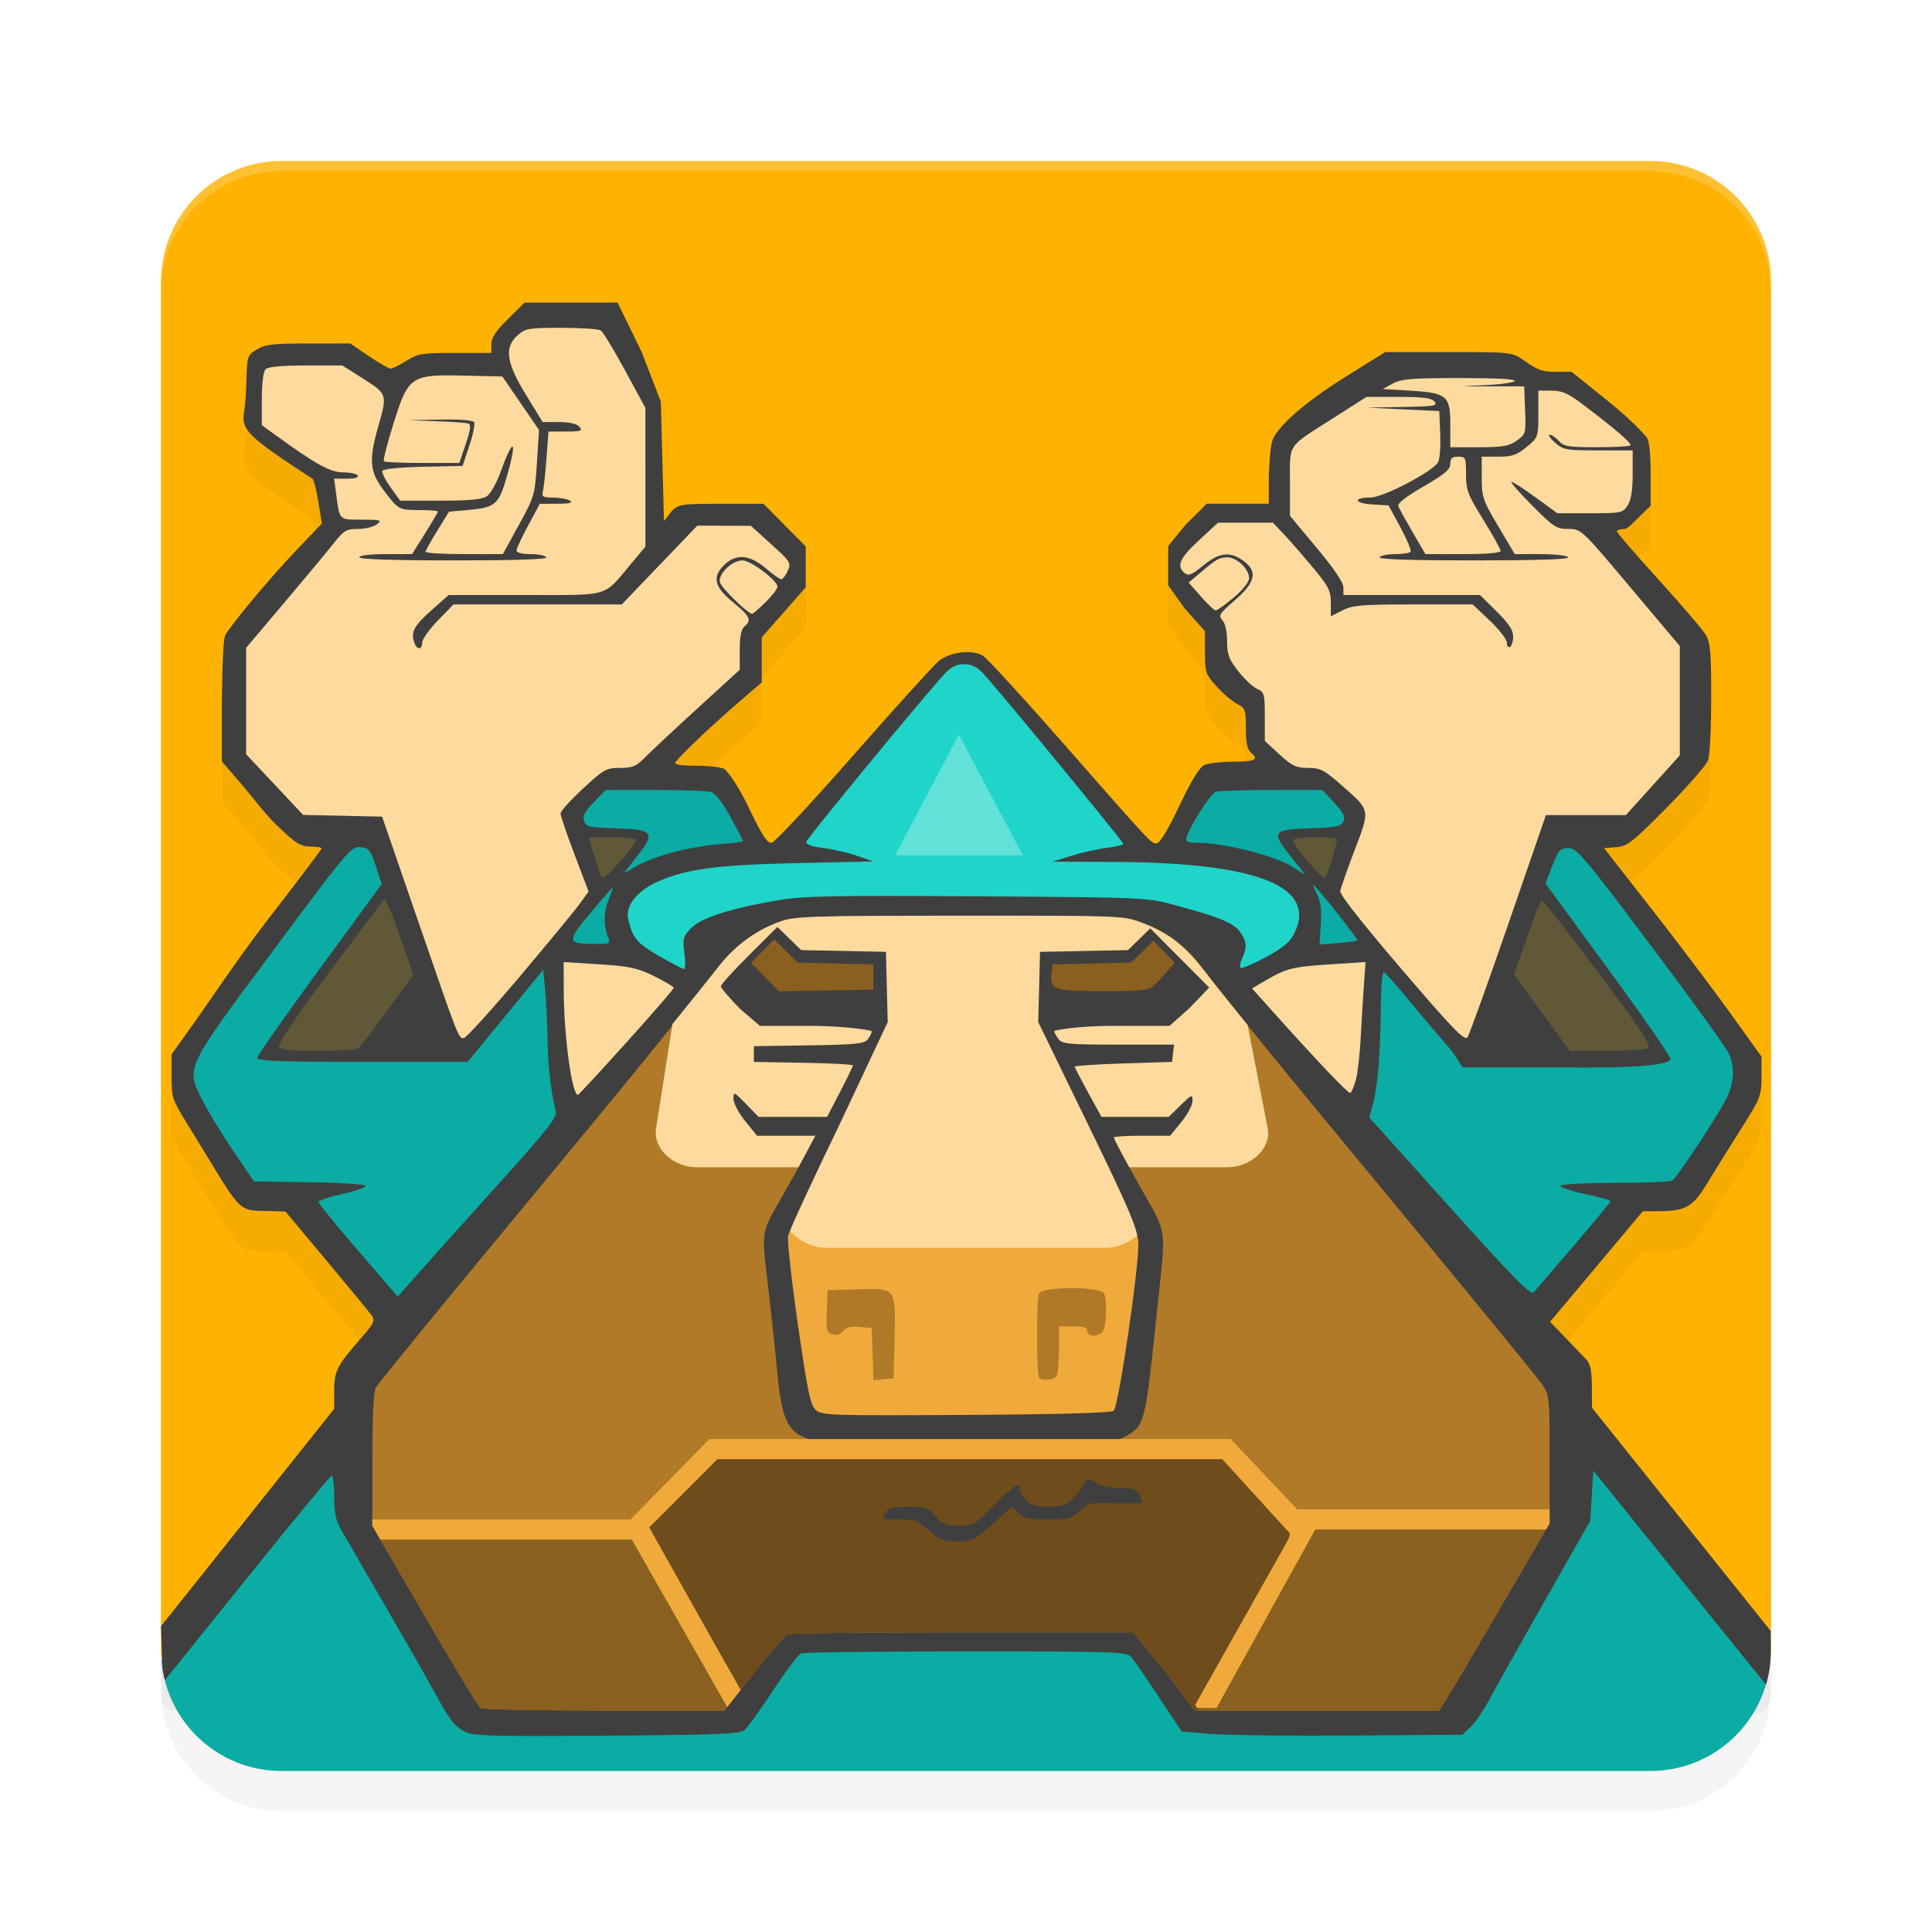 <?xml version="1.0" encoding="UTF-8" standalone="no"?>
<svg
   width="192"
   height="192"
   version="1"
   id="svg28"
   sodipodi:docname="games_magic_touch.svg"
   inkscape:version="1.1.1 (1:1.1+202109281949+c3084ef5ed)"
   xmlns:inkscape="http://www.inkscape.org/namespaces/inkscape"
   xmlns:sodipodi="http://sodipodi.sourceforge.net/DTD/sodipodi-0.dtd"
   xmlns="http://www.w3.org/2000/svg"
   xmlns:svg="http://www.w3.org/2000/svg"
   xmlns:rdf="http://www.w3.org/1999/02/22-rdf-syntax-ns#"
   xmlns:cc="http://creativecommons.org/ns#"
   xmlns:dc="http://purl.org/dc/elements/1.1/">
  <defs
     id="defs32">
    <filter
       inkscape:collect="always"
       style="color-interpolation-filters:sRGB"
       id="filter134213"
       x="-0.047"
       y="-0.05"
       width="1.093"
       height="1.099">
      <feGaussianBlur
         inkscape:collect="always"
         stdDeviation="3.103"
         id="feGaussianBlur134215" />
    </filter>
    <filter
       inkscape:collect="always"
       style="color-interpolation-filters:sRGB"
       id="filter135624"
       x="-0.046"
       y="-0.05"
       width="1.092"
       height="1.101">
      <feGaussianBlur
         inkscape:collect="always"
         stdDeviation="3.059"
         id="feGaussianBlur135626" />
    </filter>
  </defs>
  <sodipodi:namedview
     pagecolor="#ffffff"
     bordercolor="#666666"
     borderopacity="1"
     objecttolerance="10"
     gridtolerance="10"
     guidetolerance="10"
     inkscape:pageopacity="0"
     inkscape:pageshadow="2"
     inkscape:window-width="1920"
     inkscape:window-height="1019"
     id="namedview30"
     showgrid="false"
     inkscape:zoom="2.86"
     inkscape:cx="137.76224"
     inkscape:cy="85.48951"
     inkscape:window-x="0"
     inkscape:window-y="34"
     inkscape:window-maximized="1"
     inkscape:current-layer="svg28"
     inkscape:pagecheckerboard="0"
     inkscape:snap-global="false"
     showguides="true"
     inkscape:snap-bbox="true"
     inkscape:snap-bbox-midpoints="true">
    <inkscape:grid
       type="xygrid"
       id="grid841" />
  </sodipodi:namedview>
  <path
     id="path134175"
     style="opacity:0.2;fill:#000000;stroke-width:4;filter:url(#filter134213)"
     d="M 176,168 V 32 c 0,-6.648 -5.352,-12 -12,-12 H 28 c -6.648,0 -12,5.352 -12,12 V 168 c 0,6.648 9.761,-5.073 16.409,-4.98 l 125.717,1.748 C 164.773,164.86 176,174.648 176,168 Z"
     sodipodi:nodetypes="sssssssss" />
  <path
     id="rect2"
     style="fill:#ffb200;stroke-width:4"
     transform="matrix(0,-1,-1,0,0,0)"
     d="m -164,-176 h 136 c 6.648,0 12,5.352 12,12 v 136 c 0,6.648 -5.352,12 -12,12 h -136 c -6.648,0 5.073,-9.761 4.98,-16.409 l -1.748,-125.717 C -160.86,-164.773 -170.648,-176 -164,-176 Z"
     sodipodi:nodetypes="sssssssss" />
  <path
     id="path135539"
     style="opacity:0.2;fill:#000000;fill-opacity:1;stroke-width:16;stroke-linecap:round;stroke-linejoin:round;filter:url(#filter135624)"
     d="m 52.131,34.072 -1.65,1.629 c -1.207,1.192 -1.648,1.864 -1.648,2.5 v 0.871 h -3.6 c -3.301,0 -3.703,0.065 -4.838,0.781 -0.681,0.43 -1.388,0.779 -1.572,0.779 -0.185,0 -1.165,-0.561 -2.178,-1.248 l -1.84,-1.25 h -4.156 c -3.523,9.9e-4 -4.305,0.092 -5.125,0.592 -0.929,0.567 -0.97,0.679 -1.025,2.889 -0.032,1.265 -0.137,2.747 -0.234,3.293 -0.323,1.81 0.323,2.445 6.785,6.67 0.138,0.09 0.403,1.128 0.592,2.307 l 0.344,2.143 L 29.857,58.25 c -3.647,3.814 -7.08,8.131 -7.453,8.844 -0.232,0.442 -0.291,2.775 -0.355,6.631 v 5.949 l 1.832,2.117 c 1.008,1.164 2.422,3.067 3.631,4.227 1.882,1.806 2.36,2.109 3.322,2.109 0.618,0 1.125,0.085 1.125,0.189 0,0.104 -2.362,3.232 -5.248,6.951 -2.886,3.719 -5.93,8.284 -7.254,10.143 l -2.408,3.377 v 2.189 c 0,2.084 0.076,2.308 1.582,4.744 5.543,8.966 4.734,8.547 8.016,8.633 l 1.719,0.045 4.062,4.854 c 2.234,2.669 4.254,5.122 4.49,5.453 0.387,0.543 0.28,0.771 -1.094,2.344 -2.353,2.693 -2.611,3.209 -2.613,5.189 l -0.002,1.775 -5.68,7.129 c -3.123,3.921 -6.994,8.782 -8.604,10.801 L 16,165.613 l 0.09,2.807 0.018,0.551 -0.055,0.072 c 0.016,0.192 0.051,0.377 0.076,0.566 l 0.002,0.07 c 0.006,0.041 0.017,0.079 0.023,0.119 0.052,0.347 0.119,0.687 0.199,1.023 0.012,0.05 0.017,0.103 0.029,0.152 l 0.004,-0.006 C 17.702,176.169 22.38,180 28,180 h 136 c 5.466,0 10.036,-3.625 11.492,-8.607 5.6e-4,6.7e-4 0.013,0.017 0.014,0.018 0.019,-0.065 0.027,-0.134 0.045,-0.199 0.11,-0.401 0.205,-0.81 0.273,-1.227 0.021,-0.13 0.028,-0.265 0.045,-0.396 0.033,-0.247 0.07,-0.492 0.088,-0.744 l -0.018,-0.023 c 0.011,-0.163 0.038,-0.321 0.043,-0.486 l -0.01,-2.25 -8.881,-11.092 -8.879,-11.092 -0.012,-2.109 c -0.008,-1.569 -0.15,-2.258 -0.557,-2.689 -0.301,-0.319 -1.235,-1.292 -2.074,-2.162 l -1.525,-1.582 4.607,-5.492 4.605,-5.494 1.449,-0.002 c 2.793,-0.003 3.509,-0.4 4.924,-2.727 0.707,-1.163 2.218,-3.59 3.357,-5.395 1.988,-3.15 2.07,-3.36 2.072,-5.26 l 0.002,-1.979 -3.104,-4.324 c -1.707,-2.379 -5.23,-7.044 -7.828,-10.365 l -4.725,-6.037 1.221,-0.094 c 1.102,-0.085 1.589,-0.468 4.998,-3.916 2.078,-2.102 3.925,-4.213 4.107,-4.691 0.187,-0.491 0.331,-3.212 0.33,-6.238 -0.001,-4.66 -0.076,-5.495 -0.574,-6.309 -0.316,-0.516 -2.424,-2.974 -4.686,-5.463 -2.262,-2.489 -4.113,-4.632 -4.113,-4.764 0,-0.131 0.312,-0.24 0.691,-0.24 0.379,0 0.821,-0.52 1.473,-1.156 l 1.186,-1.158 v -3.156 c 0,-2.054 -0.137,-3.332 -0.391,-3.654 -0.215,-0.272 -1.673,-1.845 -3.729,-3.496 l -3.736,-3.002 h -1.826 c -1.432,0 -2.073,-0.569 -2.975,-1.182 -1.132,-0.769 -1.245,-0.779 -7.428,-0.779 h -6.279 l -3.568,2.215 c -5.153,3.199 -7.01,5.278 -7.543,6.309 -0.309,0.598 -0.403,2.115 -0.469,3.877 v 2.67 h -3.283 -2.883 l -2.115,2.102 -1.717,2.102 v 1.803 2.104 l 1.627,2.279 2.029,2.279 0.002,2.109 c 0.002,1.988 0.068,2.18 1.15,3.379 0.632,0.699 1.546,1.475 2.031,1.727 0.828,0.428 0.883,0.58 0.883,2.441 0,1.383 0.142,2.104 0.469,2.375 0.87,0.722 0.476,0.938 -1.705,0.938 -1.195,0 -2.494,0.147 -2.889,0.328 -0.489,0.225 -1.282,1.518 -2.49,4.062 -1.13,2.379 -1.948,3.732 -2.254,3.732 -0.556,0 -0.452,0.11 -9.535,-10.234 -3.81,-4.339 -7.276,-8.117 -7.703,-8.396 -1.02,-0.668 -3.238,-0.429 -4.387,0.475 -0.471,0.371 -4.281,4.574 -8.465,9.338 -4.184,4.764 -7.861,8.703 -8.17,8.754 -0.44,0.072 -0.954,-0.725 -2.365,-3.674 -0.991,-2.072 -2.061,-3.506 -2.379,-3.676 -0.318,-0.17 -1.58,-0.309 -2.805,-0.309 -1.394,0 -2.155,-0.116 -2.035,-0.311 0.173,-0.279 2.203,-2.478 6.955,-6.561 L 75.701,71.812 v -2.236 -2.236 l 2.188,-2.49 2.188,-2.492 V 60.33 58.303 L 77.977,56.186 75.875,54.068 h -4.025 c -4.012,0 -4.528,0.003 -5.195,0.854 l -0.67,0.854 -0.156,-5.93 -0.156,-5.932 L 63.773,38.994 61.375,34.072 h -4.621 z" />
  <path
     id="rect91358"
     style="opacity:1;fill:#0baca3;stroke-width:16;stroke-linecap:round;stroke-linejoin:round;fill-opacity:1"
     d="M 34.078 141.059 L 16.053 165.043 C 16.579 171.198 21.704 176 28 176 L 164 176 C 170.363 176 175.525 171.093 175.957 164.844 L 157.703 142.203 L 34.078 141.059 z " />
  <path
     id="path1018"
     style="opacity:1;fill:#3f3f3f;fill-opacity:1;stroke-width:0.312"
     d="m 52.131,30.072 -1.65,1.629 c -1.207,1.192 -1.648,1.864 -1.648,2.5 v 0.871 h -3.6 c -3.301,0 -3.703,0.065 -4.838,0.781 -0.681,0.43 -1.388,0.779 -1.572,0.779 -0.185,0 -1.165,-0.561 -2.178,-1.248 l -1.84,-1.25 h -4.156 c -3.523,9.9e-4 -4.305,0.092 -5.125,0.592 -0.929,0.567 -0.97,0.679 -1.025,2.889 -0.032,1.265 -0.137,2.747 -0.234,3.293 -0.323,1.81 0.323,2.445 6.785,6.67 0.138,0.09 0.403,1.128 0.592,2.307 l 0.344,2.143 L 29.857,54.25 c -3.647,3.814 -7.081,8.131 -7.454,8.844 -0.232,0.442 -0.291,2.775 -0.355,6.631 v 5.949 l 1.832,2.117 c 1.008,1.164 2.423,3.067 3.632,4.227 1.882,1.806 2.36,2.109 3.322,2.109 0.618,0 1.125,0.085 1.125,0.189 0,0.104 -2.362,3.232 -5.248,6.951 -2.886,3.719 -5.93,8.284 -7.254,10.143 l -2.408,3.377 v 2.189 c 0,2.084 0.076,2.308 1.582,4.744 5.543,8.966 4.733,8.547 8.016,8.633 l 1.719,0.045 4.062,4.854 c 2.234,2.669 4.254,5.122 4.49,5.453 0.387,0.543 0.28,0.771 -1.094,2.344 -2.353,2.693 -2.611,3.209 -2.613,5.189 l -0.002,1.775 -5.68,7.129 c -3.123,3.921 -6.994,8.782 -8.604,10.801 L 16,161.613 l 0.09,2.807 0.041,1.26 c 0.061,0.44 0.145,0.872 0.252,1.295 l 8.076,-10.035 c 4.554,-5.659 8.387,-10.296 8.516,-10.305 0.129,-0.009 0.236,0.932 0.238,2.092 0.003,1.633 0.166,2.392 0.727,3.359 6.294,10.862 8.323,14.392 9.252,16.104 1.491,2.747 1.931,3.317 3.006,3.898 0.803,0.434 2.535,0.485 14.068,0.402 11.131,-0.08 13.242,-0.168 13.727,-0.564 0.315,-0.258 1.595,-2.032 2.844,-3.943 1.249,-1.911 2.501,-3.564 2.781,-3.672 0.281,-0.108 7.672,-0.195 16.424,-0.195 14.769,0 15.945,0.039 16.379,0.547 0.257,0.301 1.492,2.094 2.744,3.984 l 2.277,3.436 2.955,0.238 c 1.625,0.13 7.901,0.201 13.945,0.156 l 10.988,-0.082 0.824,-0.775 c 0.454,-0.426 1.351,-1.761 1.994,-2.967 0.643,-1.206 3.13,-5.639 5.527,-9.85 l 4.357,-7.654 0.156,-2.5 0.156,-2.5 8.562,10.625 c 4.587,5.691 8.265,10.24 8.598,10.637 0.288,-0.978 0.447,-2.01 0.477,-3.076 l -0.01,-2.25 -8.881,-11.092 -8.879,-11.092 -0.012,-2.109 c -0.008,-1.569 -0.15,-2.258 -0.557,-2.689 -0.301,-0.319 -1.235,-1.292 -2.074,-2.162 l -1.525,-1.582 4.607,-5.492 4.605,-5.494 1.449,-0.002 c 2.793,-0.003 3.509,-0.4 4.924,-2.727 0.707,-1.163 2.218,-3.59 3.357,-5.395 1.988,-3.15 2.07,-3.36 2.072,-5.26 l 0.002,-1.979 -3.104,-4.324 c -1.707,-2.379 -5.23,-7.044 -7.828,-10.365 l -4.725,-6.037 1.221,-0.094 c 1.102,-0.085 1.589,-0.468 4.998,-3.916 2.078,-2.102 3.925,-4.213 4.107,-4.691 0.187,-0.491 0.331,-3.212 0.33,-6.238 -0.001,-4.66 -0.076,-5.495 -0.574,-6.309 -0.316,-0.516 -2.424,-2.974 -4.686,-5.463 -2.262,-2.489 -4.113,-4.632 -4.113,-4.764 0,-0.131 0.312,-0.24 0.691,-0.24 0.379,0 0.822,-0.52 1.474,-1.156 l 1.186,-1.158 v -3.156 c 0,-2.054 -0.137,-3.332 -0.391,-3.654 -0.215,-0.272 -1.674,-1.846 -3.729,-3.496 l -3.736,-3.002 h -1.826 c -1.432,0 -2.073,-0.569 -2.975,-1.181 -1.132,-0.769 -1.245,-0.779 -7.428,-0.779 h -6.279 l -3.568,2.215 c -5.153,3.199 -7.01,5.278 -7.543,6.308 -0.309,0.598 -0.403,2.116 -0.469,3.878 v 2.67 h -3.283 -2.883 l -2.115,2.102 -1.717,2.102 v 1.802 2.104 l 1.627,2.279 2.029,2.279 0.002,2.109 c 0.002,1.988 0.068,2.18 1.15,3.379 0.632,0.699 1.546,1.475 2.031,1.727 0.828,0.428 0.883,0.58 0.883,2.441 0,1.383 0.142,2.104 0.469,2.375 0.87,0.722 0.476,0.938 -1.705,0.938 -1.195,0 -2.494,0.147 -2.889,0.328 -0.489,0.225 -1.282,1.518 -2.49,4.062 -1.13,2.379 -1.948,3.732 -2.254,3.732 -0.556,0 -0.452,0.11 -9.535,-10.234 -3.81,-4.339 -7.276,-8.117 -7.703,-8.396 -1.02,-0.668 -3.238,-0.429 -4.387,0.475 -0.471,0.371 -4.281,4.574 -8.465,9.338 -4.184,4.764 -7.86,8.703 -8.17,8.754 -0.44,0.072 -0.954,-0.725 -2.365,-3.674 -0.991,-2.072 -2.061,-3.506 -2.379,-3.677 -0.318,-0.17 -1.58,-0.309 -2.805,-0.309 -1.394,0 -2.155,-0.116 -2.035,-0.311 0.173,-0.279 2.203,-2.477 6.955,-6.56 L 75.701,67.812 v -2.236 -2.236 l 2.188,-2.49 2.188,-2.492 v -2.027 -2.027 L 77.977,52.186 75.875,50.069 h -4.025 c -4.012,0 -4.528,0.003 -5.195,0.854 l -0.67,0.854 -0.156,-5.93 -0.156,-5.932 L 63.773,34.994 61.375,30.072 H 56.754 Z M 108.145,146.975 c 0.143,-0.006 0.335,0.119 0.689,0.367 0.473,0.331 1.361,0.525 2.391,0.525 1.3,0 1.704,0.126 1.961,0.605 0.178,0.332 0.324,0.695 0.324,0.807 0,0.112 -1.193,0.162 -2.65,0.111 -2.513,-0.087 -2.693,-0.047 -3.531,0.756 -0.797,0.764 -1.108,0.846 -3.189,0.846 -1.862,0 -2.432,-0.118 -2.959,-0.613 l -0.654,-0.615 -1.916,1.709 c -1.788,1.593 -2.023,1.707 -3.506,1.707 -1.378,0 -1.752,-0.146 -2.801,-1.094 -1.082,-0.977 -1.397,-1.094 -2.971,-1.094 -1.683,0 -1.744,-0.028 -1.371,-0.625 0.322,-0.515 0.729,-0.625 2.318,-0.625 1.759,0 1.997,0.082 2.717,0.938 0.676,0.804 1.003,0.938 2.301,0.938 1.448,0 1.602,-0.088 3.527,-2.031 2.042,-2.061 2.5,-2.357 2.5,-1.621 0,0.225 0.286,0.718 0.637,1.094 0.503,0.54 0.99,0.684 2.314,0.684 1.724,0 2.331,-0.412 3.475,-2.359 0.157,-0.268 0.251,-0.403 0.395,-0.408 z"
     sodipodi:nodetypes="ccscssscccsssscccssccssssccsscccssccccccccccccsccsscssccccccscccccccccccssccccssccscccsssssssccssccsssccssccccccccccsssssssssssssssssccccccccccsccccccccssssscsscccssscscsssssss" />
  <path
     style="opacity:1;fill:#b07a28;fill-opacity:1;stroke-width:0.312"
     d="m 95.41,91.001 c -14.604,0.009 -16.378,0.064 -17.79,0.552 -2.389,0.827 -4.548,2.403 -6.192,4.521 -4.639,5.977 -8.263,10.432 -20.348,25.016 -7.352,8.872 -13.527,16.429 -13.723,16.792 C 37.124,138.315 37,140.798 37,145.083 v 6.543 l 2.398,4.132 c 5.982,10.307 8.07,13.791 8.392,14.003 0.191,0.126 5.713,0.231 12.272,0.233 l 11.927,0.006 2.921,-3.712 c 1.607,-2.04 3.134,-3.789 3.392,-3.887 0.258,-0.098 8.072,-0.179 17.368,-0.179 h 16.901 l 1.516,1.806 c 0.834,0.994 2.216,2.744 3.07,3.889 l 1.553,2.08 h 12.151 12.151 l 0.788,-1.235 c 0.433,-0.68 2.903,-4.869 5.492,-9.308 L 154,151.384 v -6.358 c 0,-6.242 -0.015,-6.379 -0.773,-7.486 -0.424,-0.62 -6.812,-8.427 -14.194,-17.348 -12.998,-15.707 -15.982,-19.373 -19.456,-23.9 -1.831,-2.386 -3.525,-3.662 -6.17,-4.643 -1.727,-0.641 -2.228,-0.657 -17.997,-0.647 z"
     id="path1536" />
  <path
     id="rect112964"
     style="opacity:1;fill:#6e4c1b;fill-opacity:1;stroke-width:1.999;stroke-linecap:round;stroke-linejoin:round"
     d="m 121.509,144.587 -50.959,0.264 -7.892,6.459 10.213,17.568 2.039,-2.59 c 1.607,-2.04 3.134,-3.789 3.392,-3.887 0.258,-0.098 8.072,-0.179 17.368,-0.179 h 16.901 l 1.516,1.806 c 0.834,0.994 2.216,2.744 3.07,3.889 l 1.553,2.08 h 0.937 l 9.876,-18.614 z" />
  <path
     id="rect123012"
     style="opacity:1;fill:#ffda9e;fill-opacity:1;stroke-width:2.018;stroke-linecap:round;stroke-linejoin:round"
     d="m 95.365,91.002 c -14.547,0.009 -16.314,0.062 -17.721,0.541 -2.38,0.81 -4.531,2.356 -6.168,4.432 -1.515,1.921 -3.016,3.787 -4.646,5.789 l -1.625,10.332 c -0.336,2.138 1.784,3.904 4,3.904 h 52.773 c 2.216,0 4.414,-1.779 4,-3.904 l -1.996,-10.244 c -1.787,-2.183 -3.209,-3.953 -4.543,-5.663 -1.824,-2.339 -3.511,-3.59 -6.146,-4.552 -1.721,-0.628 -2.219,-0.644 -17.928,-0.635 z" />
  <path
     id="rect100501"
     style="opacity:1;fill:#f0aa3c;stroke-width:16;stroke-linecap:round;stroke-linejoin:round;fill-opacity:1"
     d="m 77.226,120.36 37.344,0.128 -2.299,21.59 -32.402,-0.592 z"
     sodipodi:nodetypes="ccccc" />
  <path
     id="rect6416"
     style="opacity:0.2;fill:#ffffff;fill-opacity:1;stroke-width:4"
     d="m 28,16 c -6.648,0 -12,5.352 -12,12 v 1 c 0,-6.648 5.352,-12 12,-12 h 136 c 6.648,0 12,5.352 12,12 v -1 c 0,-6.648 -5.352,-12 -12,-12 z" />
  <path
     id="path1584"
     style="fill:#ffda9e;stroke-width:0.312;opacity:1;fill-opacity:1"
     d="M 145.113 37.57 C 140.272 37.57 139.261 37.653 138.412 38.117 L 137.412 38.664 L 140.068 38.82 C 143.8 39.04 144.129 39.314 144.129 42.178 L 144.129 44.445 L 146.971 44.445 C 149.356 44.445 149.962 44.339 150.734 43.789 C 151.631 43.15 151.651 43.076 151.562 40.764 L 151.473 38.393 L 148.035 38.395 C 144.834 38.398 144.792 38.391 147.408 38.285 C 148.953 38.222 150.351 38.036 150.516 37.871 C 150.707 37.68 148.753 37.57 145.113 37.57 z M 152.879 38.82 L 152.879 41.141 C 152.879 43.44 152.867 43.471 151.713 44.422 C 150.739 45.225 150.28 45.383 148.902 45.383 L 147.254 45.383 L 147.254 47.459 C 147.254 49.405 147.358 49.711 148.895 52.303 L 150.535 55.068 L 153.094 55.068 C 154.501 55.068 155.741 55.209 155.848 55.381 C 155.975 55.587 152.771 55.693 146.473 55.693 C 140.174 55.693 136.972 55.587 137.1 55.381 C 137.206 55.209 137.909 55.068 138.662 55.068 C 139.415 55.068 140.1 54.956 140.186 54.818 C 140.271 54.681 139.813 53.591 139.168 52.396 L 137.994 50.225 L 136.367 50.131 C 134.57 50.026 134.432 49.443 136.205 49.443 C 137.458 49.443 142.434 46.839 142.922 45.928 C 143.085 45.623 143.177 44.355 143.127 43.111 L 143.035 40.852 L 139.443 40.68 L 135.85 40.508 L 139.402 40.445 C 142.521 40.391 142.91 40.325 142.568 39.914 C 142.269 39.553 141.443 39.445 138.99 39.445 L 135.801 39.445 L 132.545 41.521 C 127.836 44.521 128.195 43.996 128.195 47.902 L 128.195 51.262 L 130.85 54.443 C 132.567 56.5 133.506 57.89 133.506 58.377 L 133.506 59.131 L 140.293 59.131 L 147.078 59.131 L 148.729 60.76 C 149.918 61.935 150.379 62.628 150.379 63.242 C 150.379 63.711 150.238 64.179 150.066 64.285 C 149.895 64.391 149.754 64.21 149.754 63.881 C 149.754 63.552 148.99 62.56 148.055 61.676 L 146.354 60.068 L 140.465 60.068 C 135.304 60.068 134.432 60.14 133.416 60.658 L 132.256 61.25 L 132.256 59.896 C 132.256 58.708 132.039 58.28 130.486 56.414 C 129.513 55.244 128.219 53.76 127.611 53.115 L 126.506 51.943 L 123.775 51.943 L 121.043 51.943 L 119.15 53.695 C 117.225 55.478 116.888 56.248 117.727 56.943 C 118.114 57.265 118.434 57.135 119.576 56.199 C 121.163 54.899 122.212 54.771 123.537 55.715 C 125.015 56.767 124.791 57.86 122.73 59.639 C 121.181 60.976 121.06 61.168 121.48 61.633 C 121.762 61.944 121.945 62.765 121.945 63.713 C 121.945 65.026 122.121 65.503 123.043 66.686 C 123.647 67.461 124.491 68.255 124.918 68.449 C 125.648 68.782 125.695 68.949 125.695 71.219 L 125.695 73.635 L 127.154 74.975 C 128.411 76.129 128.806 76.314 129.988 76.314 C 131.199 76.314 131.582 76.508 133.229 77.955 C 136.244 80.605 136.19 80.349 134.582 84.588 C 133.818 86.601 133.193 88.393 133.193 88.568 C 133.193 89.031 135.82 92.308 140.98 98.283 C 144.57 102.44 145.583 103.443 145.838 103.09 C 146.015 102.844 147.842 97.774 149.896 91.822 L 153.631 81.002 L 157.605 81.002 L 161.578 81.002 L 164.258 78.035 L 166.939 75.066 L 166.939 69.637 L 166.939 64.207 L 162.041 58.389 C 157.153 52.581 157.139 52.568 155.861 52.568 C 154.683 52.568 154.396 52.381 152.254 50.225 C 150.974 48.936 150.052 47.883 150.205 47.883 C 150.359 47.883 151.447 48.584 152.625 49.443 L 154.766 51.006 L 158.004 51.006 C 161.101 51.006 161.265 50.973 161.748 50.236 C 162.1 49.7 162.252 48.752 162.252 47.111 L 162.252 44.758 L 158.832 44.758 C 155.641 44.758 155.355 44.706 154.537 43.986 C 154.055 43.562 153.814 43.211 154.002 43.205 C 154.19 43.2 154.599 43.477 154.91 43.82 C 155.405 44.367 155.871 44.445 158.654 44.445 C 160.403 44.445 161.918 44.362 162.02 44.26 C 162.206 44.073 160.45 42.562 157.225 40.135 C 155.824 39.081 155.219 38.82 154.178 38.82 L 152.879 38.82 z M 144.91 45.383 C 144.305 45.383 144.129 45.542 144.129 46.094 C 144.129 46.659 143.58 47.124 141.465 48.346 C 139.709 49.361 138.856 50.031 138.963 50.311 C 139.052 50.544 139.696 51.708 140.393 52.9 L 141.658 55.068 L 145.393 55.068 C 147.701 55.068 149.129 54.947 149.129 54.752 C 149.129 54.578 148.355 53.186 147.41 51.658 C 145.863 49.156 145.691 48.706 145.691 47.131 C 145.691 45.473 145.65 45.383 144.91 45.383 z M 121.969 55.391 C 121.145 55.401 120.93 55.527 119.154 57.029 L 118.129 57.896 L 119.334 59.266 C 119.997 60.018 120.654 60.648 120.795 60.664 C 120.936 60.68 121.745 60.109 122.592 59.395 C 123.504 58.625 124.133 57.837 124.133 57.461 C 124.133 56.548 122.911 55.379 121.969 55.391 z " />
  <path
     id="path1580"
     style="fill:#ffda9e;stroke-width:0.312;opacity:1;fill-opacity:1"
     d="M 55.801 32.576 C 52.619 32.572 52.23 32.636 51.49 33.275 C 50.088 34.487 50.279 35.983 52.254 39.211 L 53.928 41.945 L 55.559 41.945 C 56.628 41.945 57.325 42.107 57.58 42.414 C 57.918 42.821 57.741 42.883 56.24 42.883 L 54.512 42.883 L 54.303 45.617 C 54.188 47.121 54.025 48.596 53.941 48.896 C 53.815 49.348 53.996 49.445 54.98 49.449 C 55.636 49.452 56.385 49.589 56.643 49.756 C 56.976 49.972 56.614 50.061 55.381 50.064 L 53.65 50.068 L 52.49 52.215 C 51.853 53.395 51.33 54.521 51.33 54.715 C 51.33 54.924 51.895 55.068 52.719 55.068 C 53.482 55.068 54.193 55.209 54.299 55.381 C 54.426 55.587 51.281 55.693 45.1 55.693 C 39.047 55.693 35.709 55.582 35.709 55.381 C 35.709 55.197 36.791 55.068 38.33 55.068 L 40.949 55.068 L 42.234 53.02 C 42.941 51.893 43.52 50.908 43.52 50.832 C 43.52 50.756 42.711 50.692 41.723 50.689 C 39.616 50.684 39.608 50.678 38.111 48.695 C 36.737 46.874 36.639 45.713 37.582 42.414 C 38.503 39.193 38.492 39.156 36.115 37.648 L 34.023 36.32 L 30.398 36.32 C 27.995 36.32 26.645 36.447 26.396 36.695 C 26.165 36.927 26.021 38.063 26.021 39.662 L 26.021 42.254 L 27.35 43.219 C 31.368 46.138 32.829 46.945 34.092 46.945 C 34.789 46.945 35.447 47.086 35.553 47.258 C 35.669 47.447 35.241 47.57 34.473 47.57 L 33.201 47.57 L 33.381 48.896 C 33.773 51.798 33.616 51.63 35.949 51.641 C 37.867 51.65 37.998 51.691 37.445 52.109 C 37.112 52.362 36.263 52.568 35.561 52.568 C 34.422 52.568 34.165 52.719 33.199 53.947 C 32.603 54.706 30.392 57.364 28.287 59.855 L 24.459 64.385 L 24.459 69.668 L 24.459 74.953 L 27.291 77.969 L 30.121 80.984 L 34.047 81.07 L 37.973 81.158 L 41.529 91.469 C 45.62 103.332 45.564 103.192 46.09 103.17 C 46.308 103.161 48.771 100.453 51.561 97.154 C 54.35 93.855 57.05 90.583 57.562 89.881 L 58.494 88.605 L 57.1 84.93 C 56.333 82.908 55.705 81.071 55.705 80.846 C 55.705 80.621 56.706 79.508 57.93 78.375 C 60.012 76.447 60.25 76.314 61.617 76.314 C 62.875 76.314 63.228 76.162 64.156 75.217 C 64.749 74.613 67.098 72.419 69.375 70.34 L 73.516 66.559 L 73.516 64.602 C 73.516 63.243 73.659 62.526 73.984 62.256 C 74.726 61.64 74.546 61.246 72.916 59.912 C 71.027 58.366 70.76 57.419 71.879 56.24 C 73.06 54.995 74.462 55.073 76.1 56.475 C 76.802 57.076 77.496 57.568 77.641 57.568 C 77.785 57.568 78.074 57.196 78.281 56.74 C 78.642 55.95 78.566 55.828 76.641 54.084 L 74.621 52.256 L 71.959 52.248 L 69.297 52.238 L 65.545 56.152 L 61.791 60.068 L 53.428 60.068 L 45.062 60.068 L 43.51 61.67 C 42.656 62.551 41.957 63.536 41.957 63.857 C 41.957 64.57 41.47 64.628 41.209 63.947 C 40.79 62.856 41.096 62.236 42.801 60.717 L 44.582 59.131 L 52.156 59.131 C 60.783 59.131 59.897 59.392 62.717 56.025 L 64.141 54.324 L 64.141 47.432 L 64.139 40.539 L 62.119 36.814 C 61.008 34.766 59.919 32.976 59.699 32.836 C 59.479 32.696 57.725 32.579 55.801 32.576 z M 44.348 37.303 C 40.736 37.318 40.388 37.969 39.086 42.15 C 38.481 44.093 38.059 45.754 38.148 45.844 C 38.238 45.933 39.963 46.008 41.98 46.008 L 45.648 46.008 L 46.287 44.117 C 46.756 42.729 46.826 42.191 46.551 42.092 C 46.344 42.017 44.91 41.913 43.363 41.859 L 40.551 41.762 L 43.734 41.697 C 45.64 41.659 46.999 41.762 47.117 41.953 C 47.226 42.129 47.013 43.179 46.645 44.287 L 45.975 46.301 L 42.039 46.389 C 39.6 46.443 38.061 46.604 37.992 46.811 C 37.931 46.994 38.308 47.733 38.828 48.451 L 39.773 49.756 L 43.764 49.756 C 46.744 49.756 47.919 49.641 48.402 49.303 C 48.758 49.054 49.367 47.965 49.756 46.883 C 51.05 43.28 51.442 43.665 50.34 47.457 C 49.556 50.155 49.208 50.448 46.494 50.686 L 44.625 50.85 L 43.467 52.725 C 42.83 53.756 42.3 54.705 42.289 54.834 C 42.279 54.963 44.003 55.068 46.121 55.068 L 49.971 55.068 L 51.559 52.178 C 53.104 49.365 53.154 49.2 53.357 46.008 L 53.566 42.727 L 51.744 40.07 L 49.924 37.414 L 46.107 37.328 C 45.446 37.313 44.864 37.301 44.348 37.303 z M 73.793 55.693 C 72.735 55.693 71.334 57.056 71.549 57.877 C 71.692 58.426 74.327 60.998 74.752 61.004 C 74.831 61.005 75.428 60.484 76.08 59.848 C 76.732 59.211 77.264 58.518 77.264 58.307 C 77.264 57.688 74.615 55.693 73.793 55.693 z " />
  <path
     id="path1574"
     style="opacity:1;fill:#0baca3;fill-opacity:1;stroke-width:0.312"
     d="m 60.207,78.502 -1.189,1.217 c -0.892,0.914 -1.137,1.38 -0.982,1.865 0.186,0.586 0.487,0.653 3.23,0.734 3.579,0.106 3.873,0.442 2.227,2.541 -0.56,0.714 -1.166,1.491 -1.348,1.727 -0.181,0.236 0.189,0.076 0.822,-0.354 0.634,-0.43 2.316,-1.1 3.74,-1.488 1.424,-0.389 3.61,-0.775 4.855,-0.859 1.246,-0.084 2.266,-0.222 2.266,-0.307 0,-0.085 -0.563,-1.177 -1.252,-2.424 -0.82,-1.486 -1.494,-2.332 -1.953,-2.455 -0.386,-0.103 -2.887,-0.191 -5.559,-0.193 z m 71.209,0 -4.971,0.006 c -2.733,0.003 -5.25,0.079 -5.596,0.172 -0.586,0.157 -2.967,3.993 -2.967,4.779 0,0.185 0.457,0.32 1.016,0.301 2.419,-0.083 7.881,1.291 9.59,2.412 0.612,0.401 1.148,0.738 1.193,0.748 0.045,0.01 -0.559,-0.769 -1.344,-1.732 -2.049,-2.515 -1.894,-2.76 1.809,-2.869 2.571,-0.076 3.084,-0.177 3.344,-0.662 0.246,-0.46 0.071,-0.828 -0.885,-1.863 z m -95.775,5.678 c -0.814,0.007 -1.551,0.949 -8.451,10.229 -8.806,11.844 -8.698,11.619 -7.145,14.797 0.524,1.072 1.907,3.356 3.074,5.074 l 2.121,3.123 5.547,0.086 c 3.055,0.047 5.545,0.213 5.545,0.369 0,0.156 -1.053,0.518 -2.342,0.805 -1.289,0.287 -2.344,0.642 -2.344,0.787 0,0.145 1.775,2.322 3.943,4.84 l 3.943,4.578 1.445,-1.656 c 0.796,-0.911 4.371,-4.898 7.943,-8.857 5.678,-6.294 6.47,-7.298 6.299,-7.98 -0.477,-1.91 -0.765,-4.429 -0.803,-7.031 -0.022,-1.547 -0.129,-3.746 -0.236,-4.889 L 53.986,96.375 l -3.756,4.578 -3.756,4.576 H 36.014 c -8.09,0 -10.461,-0.086 -10.461,-0.385 0,-0.212 2.789,-4.189 6.195,-8.836 l 6.193,-8.449 -0.594,-1.789 c -0.533,-1.606 -0.69,-1.798 -1.541,-1.883 -0.057,-0.006 -0.112,-0.008 -0.166,-0.008 z m 120.225,0.104 c -0.827,0 -0.985,0.175 -1.598,1.756 l -0.682,1.756 6.209,8.48 c 3.414,4.665 6.207,8.69 6.207,8.945 0,0.402 -1.398,0.952 -10.326,0.865 h -10.326 l -0.797,-1.26 c -0.345,-0.545 -2.145,-2.51 -3.793,-4.529 -1.648,-2.019 -3.11,-3.672 -3.25,-3.672 -0.14,0 -0.264,1.301 -0.277,2.891 -0.04,4.867 -0.286,8.206 -0.729,9.912 l -0.422,1.629 7.982,8.891 c 6.337,7.057 8.058,8.806 8.35,8.484 0.202,-0.223 2.007,-2.322 4.01,-4.666 2.003,-2.344 3.641,-4.328 3.641,-4.408 0,-0.08 -1.125,-0.389 -2.5,-0.686 -1.375,-0.297 -2.498,-0.669 -2.498,-0.826 0,-0.162 2.336,-0.288 5.389,-0.291 2.964,-0.003 5.544,-0.108 5.73,-0.234 0.529,-0.357 4.809,-6.869 5.465,-8.312 0.707,-1.557 0.756,-2.997 0.146,-4.348 -0.249,-0.553 -3.728,-5.364 -7.732,-10.691 -6.659,-8.859 -7.359,-9.686 -8.199,-9.686 z m -25.34,3.66 c -0.07,-0.015 0.058,0.33 0.318,0.842 0.401,0.789 0.509,1.586 0.414,3.078 l -0.129,2.014 1.832,-0.154 c 1.007,-0.085 1.88,-0.204 1.941,-0.266 0.098,-0.099 -3.634,-4.822 -4.334,-5.486 -0.018,-0.017 -0.033,-0.025 -0.043,-0.027 z m -69.631,0.246 c -0.05,0 -1.044,1.139 -2.211,2.533 -2.385,2.849 -2.358,3.078 0.373,3.086 1.624,0.005 1.631,4.43e-4 1.328,-0.797 -0.431,-1.135 -0.378,-2.481 0.148,-3.74 0.249,-0.596 0.411,-1.082 0.361,-1.082 z"
     sodipodi:nodetypes="ccssssssssssccccssssssssccssscccssscccsssccccsscccssscccsscsssccccssssscsssssssccccssssccss" />
  <path
     id="path1570"
     style="fill:#615837;stroke-width:0.312;opacity:1;fill-opacity:1"
     d="M 60.861 83.189 C 59.572 83.189 58.518 83.234 58.518 83.289 C 58.518 83.344 58.739 84.083 59.012 84.93 C 59.284 85.777 59.561 86.647 59.627 86.861 C 59.824 87.503 60.164 87.284 61.721 85.504 C 62.537 84.571 63.203 83.668 63.203 83.498 C 63.203 83.322 62.197 83.189 60.861 83.189 z M 130.693 83.189 C 129.262 83.189 128.508 83.313 128.508 83.547 C 128.508 83.972 131.259 87.252 131.615 87.252 C 131.751 87.252 132.091 86.433 132.371 85.434 C 132.652 84.434 132.881 83.52 132.881 83.402 C 132.881 83.285 131.896 83.189 130.693 83.189 z M 38.201 89.354 C 38.196 89.354 38.191 89.357 38.188 89.361 C 38.074 89.49 35.63 92.735 32.758 96.572 C 29.663 100.706 27.606 103.729 27.707 103.992 C 27.841 104.341 28.662 104.435 31.559 104.432 C 33.583 104.43 35.392 104.324 35.578 104.197 C 35.764 104.071 37.075 102.372 38.494 100.422 L 41.074 96.877 L 39.734 93.002 C 39.02 90.937 38.346 89.335 38.201 89.354 z M 153.232 89.441 C 153.123 89.443 152.458 91.108 151.752 93.141 L 150.469 96.836 L 151.117 97.746 C 151.474 98.247 152.72 99.957 153.887 101.547 L 156.008 104.436 L 159.678 104.432 C 161.696 104.43 163.546 104.3 163.791 104.145 C 164.141 103.923 163.08 102.318 158.834 96.65 C 155.863 92.684 153.342 89.44 153.232 89.441 z " />
  <path
     style="opacity:1;fill:#1fd5c9;fill-opacity:1;stroke-width:0.312"
     d="m 68.015,94.733 c -0.192,-1.447 -0.136,-1.656 0.672,-2.499 1.16,-1.211 4.922,-2.139 8.608,-2.767 2.513,-0.428 5.402,-0.485 19.812,-0.392 16.545,0.108 16.922,0.124 19.526,0.84 3.456,0.951 5.799,1.577 6.569,2.657 0.711,0.999 0.762,1.519 0.255,2.632 -0.2,0.438 -0.279,0.881 -0.177,0.984 0.103,0.103 1.215,-0.367 2.472,-1.043 1.667,-0.897 2.434,-1.519 2.832,-2.297 2.416,-4.721 -3.499,-7.118 -17.731,-7.187 l -6.249,-0.03 1.852,-0.581 c 1.019,-0.319 2.601,-0.674 3.515,-0.789 0.915,-0.114 1.663,-0.297 1.662,-0.406 -6.3e-4,-0.219 -12.675,-15.622 -13.982,-16.993 -0.568,-0.595 -1.134,-0.859 -1.842,-0.859 -0.709,0 -1.273,0.263 -1.84,0.859 -1.725,1.813 -13.742,16.392 -13.831,16.779 -0.064,0.28 0.456,0.477 1.656,0.627 0.963,0.12 2.481,0.471 3.374,0.779 l 1.624,0.56 -7.499,0.166 c -8.147,0.18 -11.188,0.591 -14.041,1.897 -1.966,0.9 -3.11,2.373 -2.827,3.642 0.422,1.897 0.85,2.413 3.057,3.685 1.238,0.713 2.361,1.301 2.496,1.305 0.135,0.005 0.151,-0.702 0.036,-1.571 z"
     id="path1562"
     sodipodi:nodetypes="ssssssssssscssssssssscsssscss" />
  <path
     style="fill:#ffda9e;stroke-width:0.312;opacity:1;fill-opacity:1"
     d="m 134.745,107.315 c 0.178,-0.638 0.398,-2.566 0.488,-4.285 0.09,-1.718 0.233,-4.092 0.318,-5.274 l 0.155,-2.15 -3.502,0.227 c -3.745,0.243 -4.359,0.396 -6.442,1.612 l -1.339,0.782 1.452,1.621 c 5.096,5.688 8.13,8.884 8.323,8.765 0.123,-0.075 0.369,-0.659 0.547,-1.297 z"
     id="path1552" />
  <path
     style="fill:#ffda9e;stroke-width:0.312;opacity:1;fill-opacity:1"
     d="m 62.252,103.599 c 2.586,-2.866 4.701,-5.308 4.701,-5.425 0,-0.117 -0.879,-0.643 -1.953,-1.168 -1.678,-0.82 -2.447,-0.986 -5.468,-1.177 l -3.515,-0.222 0.006,2.774 c 0.009,4.528 0.807,10.429 1.41,10.429 0.065,0 2.233,-2.345 4.819,-5.211 z"
     id="path1550" />
  <path
     id="rect97214"
     style="opacity:1;fill:#ffda9e;stroke-width:15.277;stroke-linecap:round;stroke-linejoin:round;fill-opacity:1"
     d="M 88.193 101 L 78.154 120 C 77.125 121.947 79.891 124 82.047 124 L 109.941 124 C 112.098 124 114.931 121.909 113.834 120 L 102.92 101 L 88.193 101 z " />
  <path
     style="opacity:1;fill:#3f3f3f;fill-opacity:1;stroke-width:0.312"
     d="m 77.256,92.115 1.18,1.152 1.18,1.152 4.215,0.086 4.215,0.088 0.088,3.641 0.086,3.341 -4.859,10.325 c -2.673,5.513 -4.939,10.425 -5.037,10.914 -0.098,0.489 0.34,4.464 0.973,8.832 0.981,6.782 1.244,8.023 1.793,8.498 0.6,0.518 1.613,0.55 14.955,0.469 9.49,-0.058 14.421,-0.2 14.639,-0.418 0.499,-0.499 2.575,-14.708 2.439,-16.699 -0.099,-1.461 -0.853,-3.232 -5.029,-11.82 l -4.914,-10.104 0.088,-3.488 0.088,-3.49 4.371,-0.086 4.371,-0.088 1.107,-1.082 1.105,-1.08 2.93,2.941 2.93,2.941 -1.973,2.055 -1.973,1.755 h -5.73 c -3.152,0 -5.728,0.405 -5.723,0.534 0.005,0.129 0.197,0.481 0.426,0.781 0.368,0.485 1.045,0.547 5.947,0.547 h 5.533 l -0.1,0.859 -0.1,0.859 -4.842,0.156 c -2.664,0.086 -4.84,0.227 -4.836,0.312 0.004,0.086 0.605,1.244 1.336,2.576 l 1.328,2.422 h 3.338 3.338 l 1.186,-1.156 c 1.124,-1.097 1.184,-1.12 1.184,-0.424 0,0.404 -0.5,1.348 -1.113,2.096 l -1.115,1.359 h -2.791 c -1.535,0 -2.791,0.074 -2.791,0.166 0,0.19 1.031,2.12 2.832,5.303 2.446,4.322 2.335,3.549 1.562,10.936 -1.285,12.286 -1.297,12.337 -3.145,13.42 -1.056,0.618 -1.593,0.642 -15.467,0.695 -8.251,0.032 -14.899,-0.071 -15.607,-0.242 -2.509,-0.605 -3.171,-1.837 -3.625,-6.736 -0.188,-2.035 -0.606,-5.937 -0.928,-8.67 -0.657,-5.573 -0.736,-5.111 1.551,-9.092 0.691,-1.203 1.682,-2.994 2.203,-3.982 l 0.949,-1.797 -2.895,-0.002 H 75.234 L 74.062,111.422 c -0.651,-0.804 -1.172,-1.792 -1.172,-2.223 0,-0.741 0.055,-0.718 1.248,0.512 l 1.25,1.287 h 3.402 3.402 l 1.285,-2.469 c 0.707,-1.358 1.285,-2.55 1.285,-2.648 0,-0.098 -2.215,-0.216 -4.922,-0.264 l -4.92,-0.086 V 104.75 103.969 l 5.467,-0.084 c 4.692,-0.071 5.524,-0.156 5.859,-0.605 0.215,-0.288 0.391,-0.638 0.391,-0.777 0,-0.139 -2.5,-0.496 -5.555,-0.551 h -5.557 l -1.943,-1.661 c -1.069,-1.079 -1.943,-2.103 -1.943,-2.273 0,-0.171 1.264,-1.568 2.809,-3.105 z"
     id="path100953"
     sodipodi:nodetypes="ccccccccssscssccccccccccccscssccccccccccsccsssssccssscccccscccccscccccsssccscc" />
  <path
     style="fill:#8a6021;stroke-width:0.312;opacity:1;fill-opacity:1"
     d="m 114.658,97.953 c 0.326,-0.301 0.93,-0.935 1.342,-1.41 l 0.749,-0.863 -1.058,-1.092 -1.058,-1.092 -1.111,1.085 -1.111,1.085 -3.903,0.088 -3.903,0.088 -0.101,0.878 c -0.188,1.636 0.219,1.778 5.104,1.778 3.811,0 4.544,-0.079 5.051,-0.547 z"
     id="path1544" />
  <path
     style="fill:#8a6021;stroke-width:0.312;opacity:1;fill-opacity:1"
     d="m 86.794,97.094 v -1.25 l -3.747,-0.089 -3.747,-0.089 -1.179,-1.151 -1.179,-1.151 -1.158,1.158 -1.158,1.158 1.391,1.418 1.391,1.418 4.692,-0.086 4.692,-0.086 z"
     id="path1542" />
  <path
     id="rect112409"
     style="opacity:1;fill:#8a6021;fill-opacity:1;stroke-width:1.999;stroke-linecap:round;stroke-linejoin:round"
     d="m 37,151.563 v 0.062 l 2.398,4.132 c 5.982,10.307 8.07,13.791 8.392,14.003 0.191,0.126 5.713,0.231 12.272,0.233 l 11.927,0.006 0.916,-1.163 -9.921,-17.054 z" />
  <path
     id="path112765"
     style="opacity:1;fill:#8a6021;fill-opacity:1;stroke-width:1.999;stroke-linecap:round;stroke-linejoin:round"
     d="m 153.888,151.577 -24.299,0.206 -10.596,18.215 h 11.868 12.151 l 0.788,-1.235 c 0.433,-0.68 2.903,-4.869 5.492,-9.308 z" />
  <path
     id="path108388"
     style="color:#000000;opacity:1;fill:#f0aa3c;fill-opacity:1;-inkscape-stroke:none"
     d="M 70.5 143.01 L 62.666 151 L 37 151 L 37 151.625 L 37.799 153 L 62.789 153 L 72.27 169.643 L 73.609 167.941 C 70.603 162.671 67.551 157.179 64.521 151.797 L 71.295 145.01 L 121.463 145.01 L 128.057 152.24 C 128.377 152.364 127.954 153.126 127.771 153.449 L 118.764 169.449 L 118.977 169.738 L 120.898 169.738 L 130.711 152 L 153.641 152 L 154 151.385 L 154 150 L 128.924 150 L 122.312 143.01 L 70.5 143.01 z " />
  <path
     style="fill:#3f3f3f;stroke-width:0.312;opacity:1;fill-opacity:1"
     d="m 108.145,146.975 c 0.143,-0.006 0.335,0.119 0.689,0.367 0.473,0.331 1.361,0.525 2.391,0.525 1.3,0 1.704,0.126 1.961,0.605 0.178,0.332 0.324,0.695 0.324,0.807 0,0.112 -1.193,0.162 -2.65,0.111 -2.513,-0.087 -2.693,-0.047 -3.531,0.756 -0.797,0.764 -1.108,0.846 -3.189,0.846 -1.862,0 -2.432,-0.118 -2.959,-0.613 l -0.654,-0.615 -1.916,1.709 c -1.788,1.593 -2.023,1.707 -3.506,1.707 -1.378,0 -1.752,-0.146 -2.801,-1.094 -1.082,-0.977 -1.397,-1.094 -2.971,-1.094 -1.683,0 -1.744,-0.028 -1.371,-0.625 0.322,-0.515 0.729,-0.625 2.318,-0.625 1.759,0 1.997,0.082 2.717,0.938 0.676,0.804 1.003,0.938 2.301,0.938 1.448,0 1.602,-0.088 3.527,-2.031 2.042,-2.061 2.5,-2.357 2.5,-1.621 0,0.225 0.286,0.718 0.637,1.094 0.503,0.54 0.99,0.684 2.314,0.684 1.724,0 2.331,-0.412 3.475,-2.359 0.157,-0.268 0.251,-0.403 0.395,-0.408 z"
     id="path91236" />
  <path
     style="fill:#af7927;stroke-width:0.312"
     d="m 86.53,128.101 c -0.362,0.003 -0.777,0.015 -1.252,0.029 l -3.029,0.09 -0.092,2.084 c -0.083,1.889 -0.03,2.103 0.57,2.293 0.443,0.14 0.787,0.039 1.041,-0.309 0.27,-0.37 0.737,-0.492 1.617,-0.42 l 1.238,0.102 0.092,2.598 0.09,2.596 1.002,-0.096 1.004,-0.098 0.088,-3.83 c 0.104,-4.552 0.163,-5.059 -2.369,-5.039 z"
     id="path134920" />
  <path
     style="fill:#af7927;stroke-width:0.312"
     d="m 106.493,128.011 c -1.554,0 -3.108,0.182 -3.248,0.547 -0.258,0.673 -0.241,8.099 0.019,8.359 0.398,0.398 1.6,0.206 1.789,-0.285 0.104,-0.272 0.189,-1.467 0.189,-2.656 v -2.162 h 1.406 c 1.042,0 1.406,0.122 1.406,0.469 0,0.561 0.972,0.622 1.5,0.094 0.391,-0.391 0.515,-2.959 0.186,-3.818 -0.14,-0.365 -1.694,-0.547 -3.248,-0.547 z"
     id="path131727" />
  <path
     sodipodi:type="star"
     style="opacity:0.3;fill:#ffffff;fill-opacity:1;stroke:none;stroke-width:2;stroke-linecap:round;stroke-linejoin:round;stroke-miterlimit:4;stroke-dasharray:none;stroke-opacity:1"
     id="path132576"
     inkscape:flatsided="false"
     sodipodi:sides="3"
     sodipodi:cx="98.088615"
     sodipodi:cy="78.96608"
     sodipodi:r1="13.77065"
     sodipodi:r2="6.8853254"
     sodipodi:arg1="-1.5707963"
     sodipodi:arg2="-0.52359878"
     inkscape:rounded="0"
     inkscape:randomized="0"
     d="m 98.089,65.195 5.963,10.328 5.963,10.328 -11.926,0 -11.926,-10e-7 5.963,-10.328 z"
     inkscape:transform-center-y="-2.0000006"
     transform="matrix(0.532,0,0,0.581,43.118,35.125)" />
</svg>
